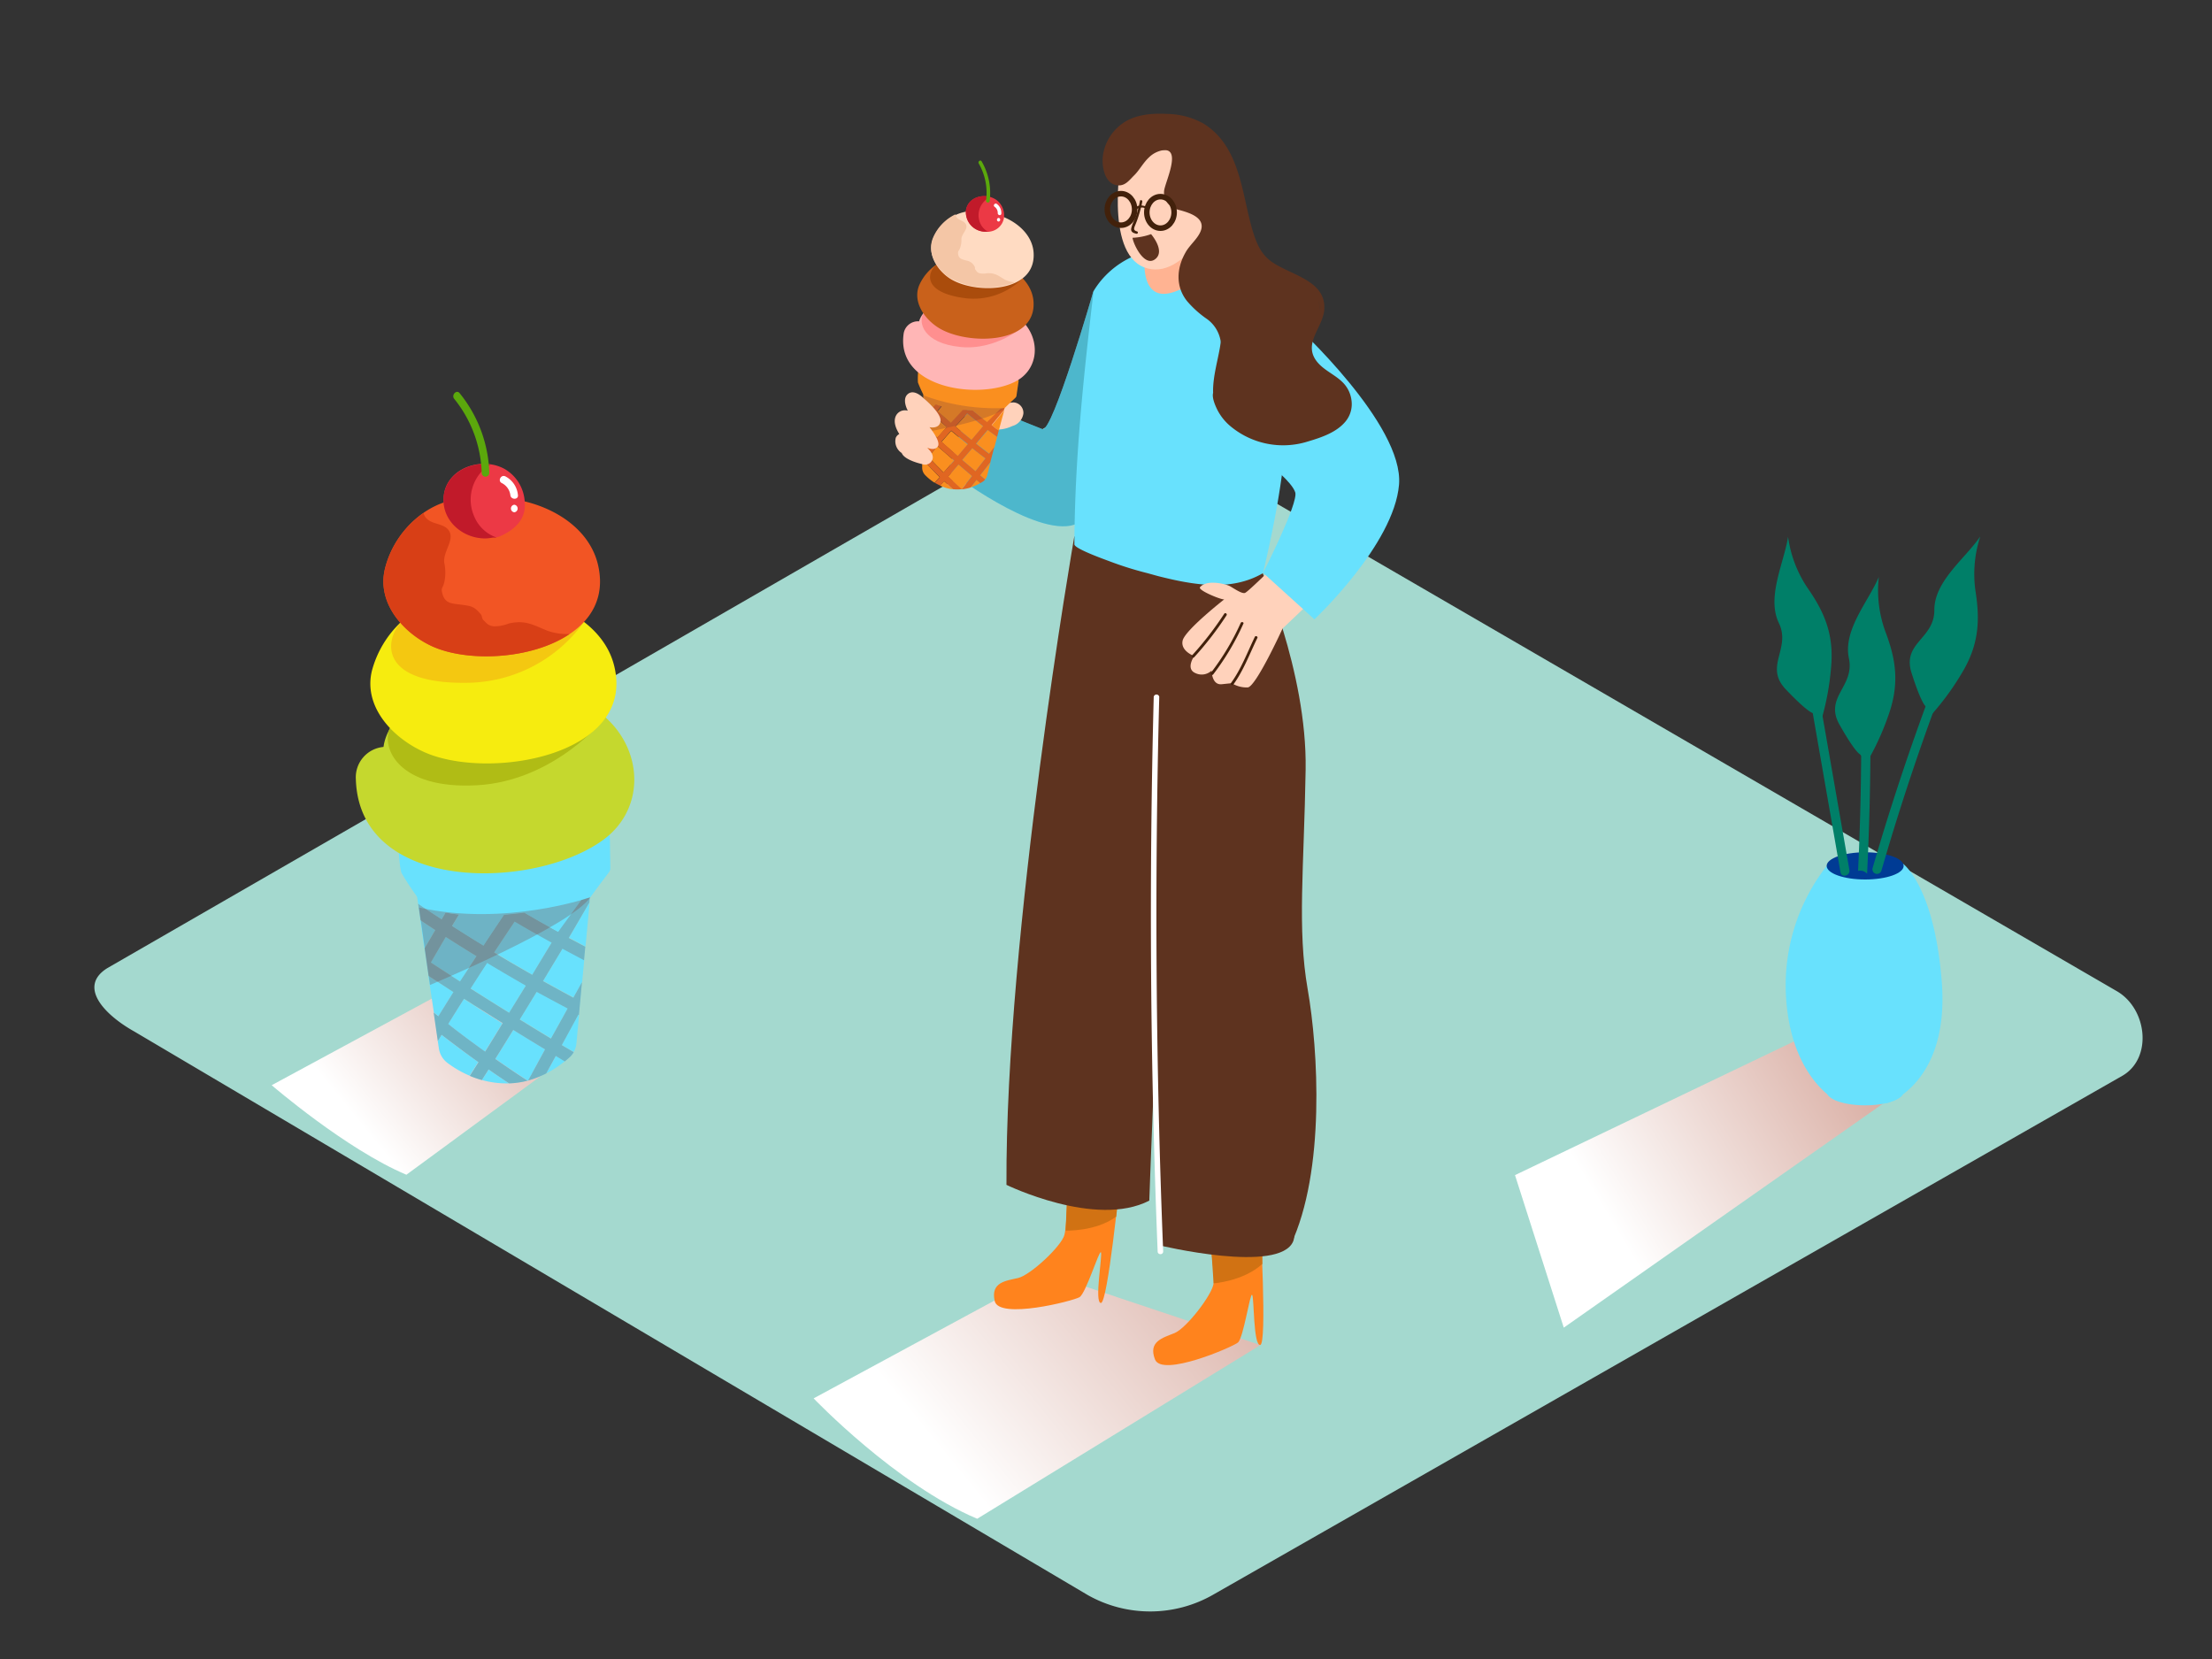 <svg xmlns="http://www.w3.org/2000/svg" xmlns:xlink="http://www.w3.org/1999/xlink" viewBox="0 0 400 300"><rect x="0" y="0" width="400" height="300" fill="#333333" stroke="none"/><defs><linearGradient id="linear-gradient" x1="104.8" y1="170.15" x2="64.74" y2="202.75" gradientUnits="userSpaceOnUse"><stop offset="0" stop-color="#d4a397"/><stop offset="1" stop-color="#fff"/></linearGradient><linearGradient id="linear-gradient-2" x1="229.79" y1="213.66" x2="170.13" y2="262.23" xlink:href="#linear-gradient"/><linearGradient id="linear-gradient-3" x1="342.47" y1="187.54" x2="290.22" y2="219.12" xlink:href="#linear-gradient"/></defs><title>PP</title><g style="isolation:isolate"><g id="Layer_2" data-name="Layer 2"><path d="M196.76,288.47,24.27,186.52c-5.49-3.08-10.2-8.15-4.85-11.46L192.54,75.28c2.6-1.61,6.54-2.66,9.18-1.13L382.8,179.24c5.49,3.19,6.48,12.1,1,15.29L219.5,288.3A22.94,22.94,0,0,1,196.76,288.47Z" fill="#a4d9cf"/><path d="M80.27,179.4,49.13,196.24s13.43,11.59,24.36,16.19l30.25-22.21" fill="url(#linear-gradient)" style="mix-blend-mode:multiply"/><path d="M197.73,52.66s-7.4,25.6-9.22,24.94-13.1-5.39-13.1-5.39l-3.87,12.91s15.69,12.06,22.73,9.76,5.43-22.51,7.47-20.74" fill="#68e1fd"/><path d="M197.73,52.66s-7.4,25.6-9.22,24.94-13.1-5.39-13.1-5.39l-3.87,12.91s15.69,12.06,22.73,9.76,5.43-22.51,7.47-20.74" fill="#2e8593" opacity="0.46"/><path d="M189,230.22l-41.87,22.65s14.88,15.59,29.58,21.77l51.21-31.41" fill="url(#linear-gradient-2)" style="mix-blend-mode:multiply"/><path d="M218.57,223s1.12,7,.89,9.06-4.94,8.14-7.06,9-4.81,1.51-3.54,4.77,14-2.23,15-3.06,2.18-9,2.56-8.62.2,9.23,1.47,9.06,0-22.33,0-22.33" fill="#ff831d"/><path d="M193,214.21s0,7.05-.52,9.09-6.14,7.28-8.37,7.8-5,.75-4.24,4.16,14.18,0,15.34-.69,3.55-8.53,3.87-8.12-1.24,9.15,0,9.17,3.43-22.06,3.43-22.06" fill="#ff831d"/><path d="M219.1,226.75l.36,5.32s5.37-.37,8.81-3.51V226" fill="#d17213"/><path d="M192.93,217.2l-.23,5.33s5.38.22,9.15-2.52l.28-2.52" fill="#d17213"/><path d="M194.27,97S181.77,168.88,182,214.26c0,0,16.14,7.87,25.83,2.85,0,0,3.71-107.65,8.16-115.21" fill="#5e331f"/><path d="M205.73,101.18s3.32,97.45,3.85,124c0,0,21.9,5.28,24.29-.76s-8.33-125.19-8.33-125.19" fill="#5e331f"/><path d="M233.38,225.16c6.32-13.39,5-35.36,3.09-46.28s-.66-21.88-.37-39.7-8.35-36.92-8.35-36.92l-6.35,1.1" fill="#5e331f"/><path d="M209.39,104.17c6.25,1.58,13.2,2.87,19-.53,9.63-40.58,2.57-53.16-14-58-6.57-1.9-13.41,1.6-16.64,7-1.83,15.66-3.39,30.14-3.47,45.79,0,.79,5.55,2.76,6.31,3.05a61.52,61.52,0,0,0,6.88,2.16Z" fill="#68e1fd"/><path d="M209.63,126a.51.51,0,0,0-1,0q-1.3,50.15.71,100.3c0,.65,1,.66,1,0Q208.33,176.14,209.63,126Z" fill="#fff"/><path d="M230.47,102.27s-4.7,4.67-5.32,4.94-2.42-1.11-2.95-1.31c-1.3-.49-4.15-1-5.2.29-.45.56,4.12,2.4,4.4,2.18,0,0-7.1,5.56-7.54,7.46s2.09,2.81,2.09,2.81-1.6,2.29.2,3.07a2.61,2.61,0,0,0,2.95-.45s0,2.66,1.83,2.47l1.81-.19a5.11,5.11,0,0,0,2.89.77c1.5-.14,6.29-10.64,6.29-10.64l5.25-5Z" fill="#ffd2bb"/><path d="M221.37,111a59.16,59.16,0,0,1-5.82,7.53c-.22.24.19.55.41.3a59.16,59.16,0,0,0,5.82-7.53C222,111,221.55,110.71,221.37,111Z" fill="#42210b"/><path d="M224.36,112.65a45,45,0,0,1-5.38,9c-.2.26.21.57.41.3a45.6,45.6,0,0,0,5.45-9.16C225,112.53,224.49,112.35,224.36,112.65Z" fill="#42210b"/><path d="M226.9,115.19c-1.34,2.78-2.49,5.86-4.32,8.35a.26.26,0,0,0,.41.3c1.86-2.54,3-5.65,4.38-8.47C227.52,115.07,227,114.89,226.9,115.19Z" fill="#42210b"/><path d="M207,46.55h0s-1,8.68,5.66,6.11a55.24,55.24,0,0,0,8.08-3.92V43.51" fill="#ffb392"/><path d="M234.23,58.78s19.66,18,18.76,28.85S237.69,112,237.69,112l-9.28-8.41s6.43-12.67,5.81-14.56-4.51-4.9-4.51-4.9" fill="#68e1fd"/><path d="M202.83,28.2s-3.2,17.33,4.07,20.14,14-10.31,14-14.34C220.88,25.63,212.57,26.35,202.83,28.2Z" fill="#ffd2bb"/><path d="M244.4,72.45a5.54,5.54,0,0,0-1.31-3c-1.5-1.72-3.88-2.46-5.18-4.38-2.11-3.13,1.29-5.9,1.55-9,.48-5.71-6.9-6.38-10.11-9.22-1.71-1.51-2.37-3.57-3-5.71-1.84-6.6-2.22-14.7-8.66-18.76a13.9,13.9,0,0,0-6.68-1.78c-2.69-.15-5.77.1-8,1.71a8.49,8.49,0,0,0-3.61,6.28c-.11,1.8.44,4.65,2.64,4.92,1.44.17,2.17-.94,3.07-1.82s1.63-2.28,2.67-3.24a4.72,4.72,0,0,1,2.43-1.27c3.67-.57.35,6,.29,7.41a3.16,3.16,0,0,0,.62,2.12A4.21,4.21,0,0,0,213.35,38c1.75.49,4.8,1.39,3.73,3.89-.59,1.38-2,2.46-2.72,3.8-1.6,2.83-1.81,6.1.29,8.75a18.53,18.53,0,0,0,3.47,3.15,6.12,6.12,0,0,1,2.61,4.09c0,.1,0,.2,0,.3-.34,2.68-1.47,6.08-1.36,9.06-.24.89.38,2.29.77,3.08a9.44,9.44,0,0,0,2.22,2.83,14.87,14.87,0,0,0,14.16,2.88c2.41-.72,5.19-1.63,6.83-3.66A4.91,4.91,0,0,0,244.4,72.45Zm-5.83-16.26a6,6,0,0,0,0-1.12,5.34,5.34,0,0,0-.18-.83A4.11,4.11,0,0,1,238.57,56.19Z" fill="#5e331f"/><ellipse cx="202.71" cy="37.87" rx="2.47" ry="2.85" fill="none" stroke="#42210b" stroke-miterlimit="10"/><ellipse cx="209.85" cy="38.41" rx="2.47" ry="2.85" fill="none" stroke="#42210b" stroke-miterlimit="10"/><path d="M207.56,37.68c0-.26-.39-.36-.6-.42a2.09,2.09,0,0,0-.54-.1q.08-.35.14-.7c.05-.27-.37-.39-.42-.12s-.12.58-.18.86h-.06c-.3.09-1.21.61-.81,1a.22.22,0,0,0,.36-.22.77.77,0,0,1,.39-.31c-.08.34-.17.68-.27,1-.27.86-.81,1.73-1,2.6-.14.65.32.87.94,1a.22.22,0,0,0,.12-.42c-.76-.19-.57-.6-.33-1.18s.35-.88.5-1.33.37-1.2.52-1.8a1.58,1.58,0,0,1,.39,0,1.77,1.77,0,0,1,.41.13.2.2,0,0,0,.26.19h0A.23.23,0,0,0,207.56,37.68Z" fill="#42210b"/><path d="M204.8,43a11.48,11.48,0,0,0,3.35-.66s2.68,3.08.72,4.54S204.92,44.09,204.8,43Z" fill="#5e331f"/><path d="M183.23,72.77a10,10,0,0,0-3.65,1,1,1,0,0,0-.12,1.74l-.38.19a1,1,0,0,0,.23,1.92,6.53,6.53,0,0,0,3.75-.58,2.73,2.73,0,0,0,2-2.26A1.88,1.88,0,0,0,183.23,72.77Z" fill="#ffd2bb"/><path d="M180.92,79.48l-.61-.46-.48,1.84Z" fill="none"/><path d="M176.54,80.23q1.17.93,2.35,1.83l.94-1.2.48-1.84-1.67-1.27Z" fill="#fa8f1f"/><path d="M167.17,83.42l-.41.49v.63a1.91,1.91,0,0,0,.53,1.36A9.14,9.14,0,0,0,169,87.29l.92-1Q168.52,84.86,167.17,83.42Z" fill="#fa8f1f"/><path d="M175.76,86.08,173.33,84,171.4,86.2c.8.78,1.62,1.54,2.44,2.29h.05Z" fill="#fa8f1f"/><path d="M168.77,80l-1.91-1.72-.05,3.18.35.38Z" fill="#fa8f1f"/><path d="M180.6,77.89l1-3.7-2.24,2.72Z" fill="#fa8f1f"/><path d="M166.94,73.4l0,2.46,1.17-1.42Z" fill="#fa8f1f"/><path d="M170,87.82a7.89,7.89,0,0,0,2.17.65h.1c-.52-.48-1-1-1.55-1.46Z" fill="#fa8f1f"/><path d="M171.22,77.22q-1.18-1-2.35-2.06l-1.62,2,2.24,2Z" fill="#fa8f1f"/><path d="M177.79,77.09c-1-.75-1.92-1.52-2.86-2.3l-2.17,2.35q1.46,1.24,2.94,2.43Z" fill="#fa8f1f"/><path d="M167.88,82.61q1.35,1.45,2.76,2.84l1.88-2.17q-1.48-1.29-3-2.6Z" fill="#fa8f1f"/><path d="M172,77.92l-1.75,2q1.46,1.31,2.94,2.6L175,80.38Q173.51,79.17,172,77.92Z" fill="#fa8f1f"/><path d="M177.24,85.93l.91.76a1.76,1.76,0,0,0,.35-.67l.63-2.43,0,0Z" fill="#fa8f1f"/><path d="M174,83.17l2.39,2.05,1.8-2.31q-1.2-.92-2.38-1.86Z" fill="#fa8f1f"/><path d="M175.53,88.14a9.25,9.25,0,0,0,1.74-.78l-.69-.58Z" fill="#fa8f1f"/><path d="M181.23,73.72l-.13,0c-.29.09-.2-.07-.47-.08-.6.74-1.56,1.86-2.17,2.6q-1.32-1-2.61-2.09c-.6,0-1.19-.05-1.78-.1l0,0-2.17,2.34q-1.21-1-2.39-2.1l.74-.88q-.56-.15-1.11-.35l-.43.51L167,72l0,1.44,1.13,1-1.17,1.42,0,2.37L168.77,80l-1.62,1.84-.35-.38,0,2.49.41-.49q1.35,1.44,2.75,2.83l-.92,1a8.51,8.51,0,0,0,1,.52l.72-.81c.51.49,1,1,1.55,1.46a7.06,7.06,0,0,0,1.61,0c-.83-.75-1.64-1.51-2.44-2.29L173.33,84l2.44,2.09-1.87,2.41a8,8,0,0,0,1.63-.35l1.05-1.36.69.58.5-.31a1.73,1.73,0,0,0,.38-.35l-.91-.76,1.84-2.36,0,0,.71-2.73-.94,1.2q-1.18-.91-2.35-1.83l2.1-2.48L180.31,79l.29-1.13-1.28-1,2.24-2.72.07-.26a.61.61,0,0,1,.06-.15C181.53,73.82,181.4,73.68,181.23,73.72Zm-14,3.42,1.62-2q1.16,1,2.35,2.06l-1.74,1.93Zm3.39,8.31q-1.41-1.4-2.76-2.84l1.69-1.93q1.47,1.31,3,2.6Zm2.58-3q-1.48-1.29-2.94-2.6l1.75-2q1.47,1.25,3,2.46Zm5,.44-1.8,2.31L174,83.17l1.82-2.12Q177,82,178.23,82.91Zm-2.52-3.35q-1.49-1.2-2.94-2.43l2.17-2.35c.94.78,1.89,1.55,2.86,2.3Z" fill="#e06622"/><path d="M181.69,73.78l.78-.77,1.16-1.09a.61.61,0,0,0,.18-.35l.38-2.6a.61.61,0,0,0-.51-.69l-16.86-2.45a.61.61,0,0,0-.69.53,13.69,13.69,0,0,0-.14,2.8,22.19,22.19,0,0,0,.92,2.07.6.6,0,0,1,.06.28V72l1.78,1.65.43-.51q.55.2,1.11.35l-.74.88q1.19,1.06,2.39,2.1l2.17-2.34,0,0c.59,0,1.18.08,1.78.1q1.29,1.07,2.61,2.09l2.41-2.39Z" fill="#fa8f1f"/><path d="M181.69,73.78A37.43,37.43,0,0,1,167,71.5l-.11,6.73S179.57,76,181.69,73.78Z" fill="#7f443c" opacity="0.29" style="mix-blend-mode:multiply"/><path d="M185.68,59c-2.74-3.74-8.3-5.22-12.72-5-2.77.17-6,1.56-6.76,4.11a2.62,2.62,0,0,0-2.81,2.37c-1.28,9.79,13.73,11.9,20.26,8.5C187.45,67,188.14,62.39,185.68,59Z" fill="#ffb6b6"/><path d="M185.46,58.74s-5.14,4.7-11.85,4S166,58.26,167,56.68" fill="#ff8f8f"/><path d="M186.89,54.49c-.36-4.78-6.37-8.1-11.58-7.94a2.92,2.92,0,0,0-1.23-.25,8.89,8.89,0,0,0-7.84,5.24c-1.24,2.91.79,6,3.36,7.66C174.65,62.48,187.49,62.43,186.89,54.49Z" fill="#c9611b"/><path d="M184.93,50.32a12.52,12.52,0,0,1-10.7,3.56c-7.52-1.09-6.51-4.68-4.9-6" fill="#aa4c0c"/><path d="M186.91,45.71c-.28-4.47-5.55-7.52-10.14-7.33a2.42,2.42,0,0,0-1.08-.23,8,8,0,0,0-6.95,5c-1.12,2.73.65,5.59,2.9,7.13C176.05,53.27,187.37,53.12,186.91,45.71Z" fill="#ffdbc2"/><path d="M178.37,41.88a1.21,1.21,0,0,0,.64,0,3,3,0,0,0,2.52-2.37,3.49,3.49,0,0,0-1.25-3.28c-1.91-1.47-5.24-.77-5.61,1.86A3.53,3.53,0,0,0,178.37,41.88Z" fill="#ec3945"/><path d="M178.37,41.9a1.17,1.17,0,0,0,.3,0,3.21,3.21,0,0,1-1.58-2,3.58,3.58,0,0,1,1.52-4,3.13,3.13,0,0,1,.56-.26c-1.88-.59-4.19.26-4.5,2.43A3.53,3.53,0,0,0,178.37,41.9Z" fill="#c11a2a"/><path d="M177.51,29.18c-.21-.36-.73,0-.52.39a10.64,10.64,0,0,1,1.32,6.72.33.33,0,0,0,.65.09A11.38,11.38,0,0,0,177.51,29.18Z" fill="#5ba80c"/><path d="M180.26,36.88c-.34-.25-.75.26-.41.51a1.34,1.34,0,0,1,.57,1.15c0,.42.63.51.65.09A2,2,0,0,0,180.26,36.88Z" fill="#fff"/><path d="M180.62,39.41a.33.33,0,0,0-.09.65A.33.33,0,0,0,180.62,39.41Z" fill="#fff"/><path d="M181.69,50.56c-1.14-.69-1.75-1.24-3.21-1.15a3.39,3.39,0,0,1-1.35,0c-.45-.16-.5-.32-.77-.68-.1-.13,0-.38-.12-.52a1.94,1.94,0,0,0-1.49-1.09c-.68-.22-1.38-.27-1.49-1.17-.07-.59.1-.49.31-1a4,4,0,0,0,.28-1.69c0-1,1.38-1.89.75-2.81-.42-.62-1.5-.63-1.78-1.46a1.22,1.22,0,0,1-.05-.23,8.32,8.32,0,0,0-4.06,4.26c-1.12,2.73.65,5.59,2.9,7.13a13.84,13.84,0,0,0,11.93.89A5.05,5.05,0,0,1,181.69,50.56Z" fill="#f4c6a6"/><path d="M168.08,77.25s1.82.4,2-1.09S167,72,167,72s-1.64-1.75-2.84-.74c-.95.8-.34,2.37,0,3a1.9,1.9,0,0,0-.44-.06A1.8,1.8,0,0,0,162,75.21c-.49,1.05,0,2.29.62,3.27a1.39,1.39,0,0,0-.64.7,2.53,2.53,0,0,0,1.08,2.74c.51,1.33,3.69,2,3.69,2a1.39,1.39,0,0,0,1.76-.62c.69-1.11-.9-2.36-.9-2.36s1.46.7,2-.25S168.08,77.25,168.08,77.25Z" fill="#ffd2bb"/><polyline points="324.39 188.33 273.96 212.5 282.78 240.08 347.06 194.97" fill="url(#linear-gradient-3)" style="mix-blend-mode:multiply"/><path d="M330.33,156.58A35.12,35.12,0,0,0,323,180.73c1,14.1,8.91,18.19,8.91,18.19l9.45.53s11.23-3.67,9.77-22c-1.37-17.21-7-21.26-7-21.26" fill="#68e1fd"/><ellipse cx="337.28" cy="156.58" rx="6.96" ry="2.46" fill="#003b94"/><ellipse cx="337.28" cy="197.42" rx="6.96" ry="2.46" fill="#68e1fd"/><path d="M334.43,157.32,326,109c-.18-1.05-1.78-.61-1.6.44l8.42,48.3C333,158.81,334.61,158.37,334.43,157.32Z" fill="#007f68"/><path d="M336,157.48a2,2,0,0,1,.77,0,1.74,1.74,0,0,1,.86.52q1-20.24.36-40.51c0-1.07-1.7-1.07-1.66,0Q336.94,137.5,336,157.48Z" fill="#007f68"/><path d="M354.89,110.61A444.16,444.16,0,0,0,338.62,157a.83.83,0,0,0,1.6.44,444.16,444.16,0,0,1,16.26-46.41C356.9,110.06,355.29,109.63,354.89,110.61Z" fill="#007f68"/><path d="M327.8,128.94s-.91-.11-4.88-4.29,1-7.32-1.25-12,.94-10.88,1.67-15.58a21.82,21.82,0,0,0,3.49,9.2c3,4.29,4.67,8.16,4.35,13.6A48.14,48.14,0,0,1,329.42,130" fill="#007f68"/><path d="M336.33,136.39s-.86-.33-3.69-5.35,2.79-6.85,1.7-12,3.56-10.32,5.41-14.71a21.82,21.82,0,0,0,1.15,9.78c1.86,4.89,2.54,9,.92,14.25a48.14,48.14,0,0,1-4.18,9.41" fill="#007f68"/><path d="M348.19,127.69s-.77-.5-2.52-6,4.14-6.13,4.12-11.37S355.38,101,358.1,97a21.82,21.82,0,0,0-.88,9.8c.82,5.16.64,9.38-2,14.13a48.14,48.14,0,0,1-6,8.36" fill="#007f68"/><path d="M105.79,162.27l-.25.09c-.57.27-.43-.09-1,0-1,1.73-2.61,4.39-3.63,6.11-2.05-1.13-4.1-2.28-6.12-3.47-1.25.15-2.49.29-3.73.39l.07,0q-1.87,2.78-3.72,5.58-2.85-1.75-5.67-3.55L83,165.37q-1.21-.13-2.42-.35l-.72,1.21c-1.43-.93-2.84-1.88-4.25-2.83l.43,3c.9.59,1.79,1.2,2.69,1.78l-1.95,3.34.71,4.94L82,179.4q-1.38,2.18-2.73,4.37l-.85-.67.75,5.17.69-1.14c2.19,1.69,4.41,3.34,6.66,4.95l-1.57,2.47a17.89,17.89,0,0,0,2.19.76l1.22-1.92c1.22.86,2.46,1.69,3.7,2.52a14.83,14.83,0,0,0,3.34-.49c-2-1.28-3.91-2.59-5.84-3.93,1.09-1.74,2.17-3.5,3.25-5.25q2.87,1.78,5.76,3.52l-3.07,5.63a16.76,16.76,0,0,0,3.27-1.28l1.73-3.17,1.63,1c.36-.29.67-.57.94-.81a3.65,3.65,0,0,0,.67-.86l-2.15-1.28,3-5.52.1.05.55-5.91-1.56,2.81q-2.76-1.49-5.49-3c1.18-2,2.35-3.9,3.52-5.86,1.3.7,2.6,1.39,3.9,2.08l.23-2.44-3-1.59q1.88-3.19,3.73-6.4l.05-.57a1.28,1.28,0,0,1,.08-.34C106.43,162.38,106.11,162.13,105.79,162.27ZM77.9,174.06q1.34-2.33,2.71-4.65,2.77,1.78,5.57,3.49-1.49,2.29-3,4.59C81.44,176.35,79.66,175.21,77.9,174.06Zm9.83,16.11c-2.26-1.62-4.49-3.27-6.68-5q1.42-2.29,2.86-4.57,3.49,2.23,7,4.41C89.84,186.75,88.79,188.46,87.73,190.16Zm4.36-7q-3.5-2.18-7-4.4,1.48-2.33,3-4.64c2.32,1.4,4.66,2.76,7,4.11Q93.6,180.66,92.08,183.12Zm10.54-.76-3,5.41c-1.89-1.15-3.78-2.3-5.65-3.46q1.54-2.5,3.06-5Q99.83,180.86,102.63,182.36Zm-6.36-6.11c-2.32-1.33-4.64-2.67-6.93-4.06q1.85-2.81,3.72-5.6c2.21,1.31,4.45,2.58,6.7,3.82C98.61,172.36,97.43,174.3,96.26,176.25Z" fill="#68e1fd"/><path d="M107.07,174.34l-1.42-.76-.37,4Z" fill="none"/><path d="M98.23,177.36q2.73,1.54,5.49,3l1.56-2.81.37-4c-1.3-.69-2.61-1.38-3.9-2.08C100.59,173.46,99.41,175.41,98.23,177.36Z" fill="#68e1fd"/><path d="M79.86,187.12l-.69,1.14.19,1.31a4,4,0,0,0,1.56,2.64,19.21,19.21,0,0,0,4,2.31l1.57-2.47C84.27,190.46,82,188.82,79.86,187.12Z" fill="#68e1fd"/><path d="M98.58,189.75q-2.88-1.75-5.76-3.52c-1.08,1.75-2.16,3.51-3.25,5.25,1.92,1.35,3.87,2.65,5.84,3.93l.11,0Z" fill="#68e1fd"/><path d="M82,179.4l-4.54-2.93,1,6.63.85.67Q80.63,181.58,82,179.4Z" fill="#68e1fd"/><path d="M105.88,171.15l.75-8q-1.86,3.21-3.73,6.4Z" fill="#68e1fd"/><path d="M76,166.4l.74,5.13,1.95-3.34C77.8,167.6,76.91,167,76,166.4Z" fill="#68e1fd"/><path d="M87.14,195.3a16.58,16.58,0,0,0,4.71.61h.21c-1.24-.83-2.48-1.67-3.7-2.52Z" fill="#68e1fd"/><path d="M86.17,172.9q-2.8-1.72-5.57-3.49-1.36,2.32-2.71,4.65c1.77,1.16,3.54,2.29,5.32,3.43Q84.68,175.19,86.17,172.9Z" fill="#68e1fd"/><path d="M99.77,170.41c-2.25-1.24-4.5-2.51-6.7-3.82q-1.88,2.79-3.72,5.6c2.29,1.38,4.6,2.73,6.93,4.06C97.43,174.3,98.61,172.36,99.77,170.41Z" fill="#68e1fd"/><path d="M81,185.19c2.19,1.7,4.42,3.35,6.68,5,1.07-1.7,2.12-3.42,3.17-5.13q-3.51-2.19-7-4.41Q82.46,182.9,81,185.19Z" fill="#68e1fd"/><path d="M88.09,174.08q-1.5,2.31-3,4.64,3.48,2.22,7,4.4,1.51-2.46,3-4.93C92.75,176.84,90.41,175.48,88.09,174.08Z" fill="#68e1fd"/><path d="M101.59,188.95l2.15,1.28a3.7,3.7,0,0,0,.49-1.51l.49-5.24-.1-.05Z" fill="#68e1fd"/><path d="M94,184.31c1.88,1.16,3.77,2.31,5.65,3.46l3-5.41q-2.79-1.51-5.56-3.06Q95.55,181.81,94,184.31Z" fill="#68e1fd"/><path d="M98.78,194.11a19.45,19.45,0,0,0,3.36-2.21l-1.63-1Z" fill="#68e1fd"/><g opacity="0.29" style="mix-blend-mode:multiply"><path d="M105.79,162.27l-.25.09c-.57.27-.43-.09-1,0-1,1.73-2.61,4.39-3.63,6.11-2.05-1.13-4.1-2.28-6.12-3.47-1.25.15-2.49.29-3.73.39l.07,0q-1.87,2.78-3.72,5.58-2.85-1.75-5.67-3.55L83,165.37q-1.21-.13-2.42-.35l-.72,1.21c-1.43-.93-2.84-1.88-4.25-2.83l.43,3c.9.59,1.79,1.2,2.69,1.78l-1.95,3.34.71,4.94L82,179.4q-1.38,2.18-2.73,4.37l-.85-.67.75,5.17.69-1.14c2.19,1.69,4.41,3.34,6.66,4.95l-1.57,2.47a17.89,17.89,0,0,0,2.19.76l1.22-1.92c1.22.86,2.46,1.69,3.7,2.52a14.83,14.83,0,0,0,3.34-.49c-2-1.28-3.91-2.59-5.84-3.93,1.09-1.74,2.17-3.5,3.25-5.25q2.87,1.78,5.76,3.52l-3.07,5.63a16.76,16.76,0,0,0,3.27-1.28l1.73-3.17,1.63,1c.36-.29.67-.57.94-.81a3.65,3.65,0,0,0,.67-.86l-2.15-1.28,3-5.52.1.05.55-5.91-1.56,2.81q-2.76-1.49-5.49-3c1.18-2,2.35-3.9,3.52-5.86,1.3.7,2.6,1.39,3.9,2.08l.23-2.44-3-1.59q1.88-3.19,3.73-6.4l.05-.57a1.28,1.28,0,0,1,.08-.34C106.43,162.38,106.11,162.13,105.79,162.27ZM77.9,174.06q1.34-2.33,2.71-4.65,2.77,1.78,5.57,3.49-1.49,2.29-3,4.59C81.44,176.35,79.66,175.21,77.9,174.06Zm9.83,16.11c-2.26-1.62-4.49-3.27-6.68-5q1.42-2.29,2.86-4.57,3.49,2.23,7,4.41C89.84,186.75,88.79,188.46,87.73,190.16Zm4.36-7q-3.5-2.18-7-4.4,1.48-2.33,3-4.64c2.32,1.4,4.66,2.76,7,4.11Q93.6,180.66,92.08,183.12Zm10.54-.76-3,5.41c-1.89-1.15-3.78-2.3-5.65-3.46q1.54-2.5,3.06-5Q99.83,180.86,102.63,182.36Zm-6.36-6.11c-2.32-1.33-4.64-2.67-6.93-4.06q1.85-2.81,3.72-5.6c2.21,1.31,4.45,2.58,6.7,3.82C98.61,172.36,97.43,174.3,96.26,176.25Z" fill="#7f443c"/></g><path d="M106.76,162.25l1.35-1.85,2-2.66a1.28,1.28,0,0,0,.26-.8l-.09-5.53a1.28,1.28,0,0,0-1.3-1.25l-35.81.58A1.27,1.27,0,0,0,72,152.06c.08,1.85.28,5.1.64,5.85a46.65,46.65,0,0,0,2.61,4,1.25,1.25,0,0,1,.22.55l.14.95c1.41,1,2.83,1.9,4.25,2.83l.72-1.21q1.21.22,2.42.35l-1.24,2.08q2.82,1.81,5.67,3.55,1.84-2.8,3.72-5.58l-.07,0c1.24-.1,2.48-.23,3.73-.39,2,1.19,4.06,2.34,6.12,3.47l4.2-5.76Z" fill="#68e1fd"/><path d="M106.76,162.25s-15.25,5.36-31,1.86l2,14S103.1,167.56,106.76,162.25Z" fill="#7f443c" opacity="0.29" style="mix-blend-mode:multiply"/><path d="M110.07,130.27c-6.93-6.85-19-8.05-28.07-6-5.7,1.28-11.89,5.24-12.65,10.8a5.51,5.51,0,0,0-5,5.85c.62,20.74,32.48,20.1,44.89,10.84C116.44,146.33,116.31,136.43,110.07,130.27Z" fill="#c5d82e"/><path d="M109.48,129.76S100.39,141.23,86.23,142s-17.34-6.73-15.73-10.35" fill="#b0bc15"/><path d="M111.08,120.47c-2.35-9.8-15.94-14.68-26.69-12.59a6.13,6.13,0,0,0-2.63-.12,18.68,18.68,0,0,0-14.5,13.51c-1.6,6.45,3.66,12.17,9.54,14.77C88.34,141.15,115,136.73,111.08,120.47Z" fill="#f6ec0f"/><path d="M105.6,112.47a26.32,26.32,0,0,1-21,11c-16,.26-15.08-7.53-12.19-10.84" fill="#f4c811"/><path d="M108.16,102.23c-2.08-9.17-14-13.75-23.5-11.81a5.09,5.09,0,0,0-2.31-.11C76.13,91.42,71,96.88,69.59,102.95s3.23,11.39,8.41,13.83C88.17,121.57,111.61,117.45,108.16,102.23Z" fill="#f25524"/><path d="M89.15,97.17a2.53,2.53,0,0,0,1.32-.22c2.46-1.09,4.55-2.9,4.43-5.77a7.34,7.34,0,0,0-3.69-6.4c-4.46-2.41-11.14.17-11,5.74C80.29,95,85,98.06,89.15,97.17Z" fill="#ec3945"/><path d="M89.16,97.2a2.45,2.45,0,0,0,.64,0,6.74,6.74,0,0,1-4-3.71,7.52,7.52,0,0,1,1.82-8.74A6.58,6.58,0,0,1,88.72,84c-4.09-.6-8.62,2-8.52,6.55S85,98.09,89.16,97.2Z" fill="#c11a2a"/><path d="M83.11,71.09c-.55-.69-1.5.31-1,1a22.37,22.37,0,0,1,5,13.5.69.69,0,0,0,1.37,0A23.93,23.93,0,0,0,83.11,71.09Z" fill="#5ba80c"/><path d="M91.4,86.15c-.78-.41-1.46.79-.67,1.2a2.83,2.83,0,0,1,1.56,2.19c.1.87,1.47.86,1.37,0A4.24,4.24,0,0,0,91.4,86.15Z" fill="#fff"/><path d="M93,91.27a.69.69,0,0,0,0,1.37A.69.69,0,0,0,93,91.27Z" fill="#fff"/><path d="M99,114.06c-2.6-1.05-4-2-7-1.31a7.14,7.14,0,0,1-2.78.51c-1-.18-1.15-.49-1.83-1.15-.25-.24-.21-.77-.42-1-1.27-1.53-1.84-1.51-3.47-1.75s-2.95-.1-3.48-1.93c-.35-1.2.05-1,.31-2.09a8.33,8.33,0,0,0,0-3.6c-.25-2.14,2.22-4.39.61-6.08-1.08-1.14-3.33-.8-4.18-2.42a2.55,2.55,0,0,1-.18-.46,17.49,17.49,0,0,0-7,10.2c-1.4,6,3.23,11.39,8.41,13.83,6.43,3,18.16,2.49,25-2.16A10.63,10.63,0,0,1,99,114.06Z" fill="#d83f16"/></g></g></svg>